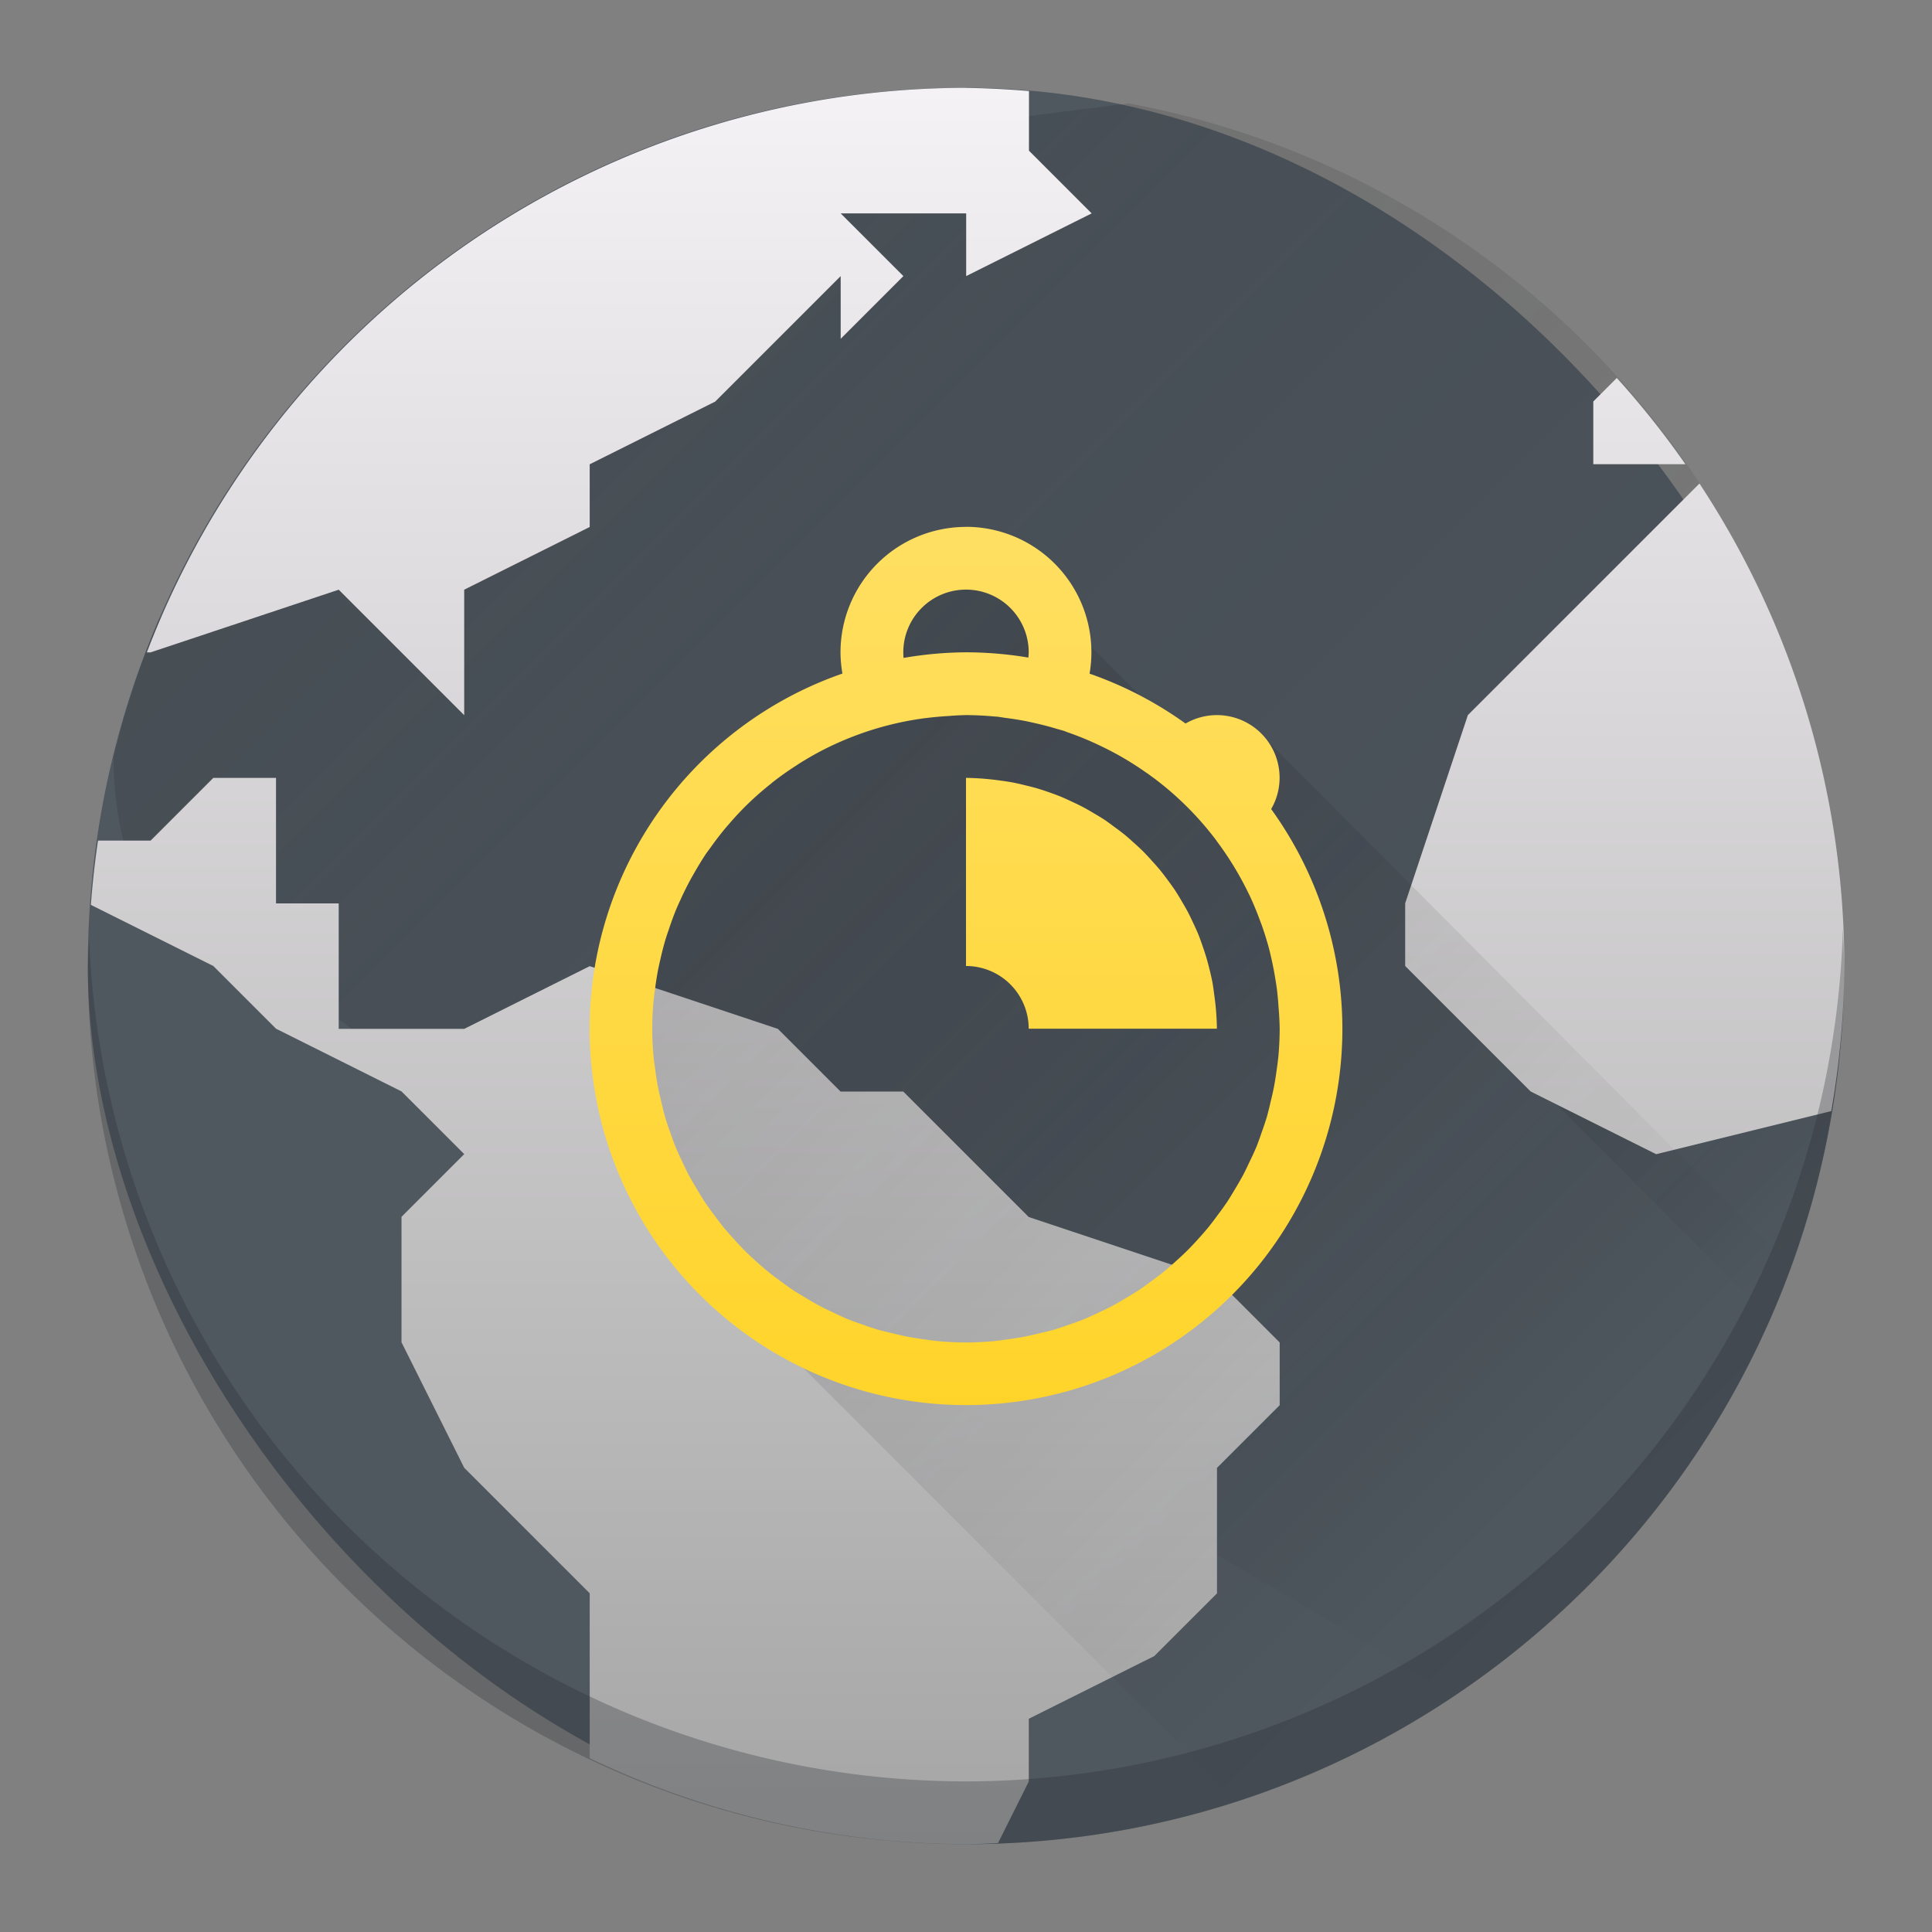 <?xml version="1.0" encoding="UTF-8"?>
<svg version="1.1" viewBox="0 0 22 22" xmlns="http://www.w3.org/2000/svg" xmlns:xlink="http://www.w3.org/1999/xlink"><rect x="0" y="0" width="22" height="22" fill="#808080" stroke="none"/><linearGradient id="j" x1="6" x2="26" y1="6" y2="26" gradientTransform="matrix(.714 0 0 .714 -.429 -.429)" gradientUnits="userSpaceOnUse" xlink:href="#a"/><linearGradient id="a"><stop stop-color="#292c2f" offset="0"/><stop stop-opacity="0" offset="1"/></linearGradient><linearGradient id="i" x1="23" x2="30" y1="13" y2="20" gradientTransform="matrix(.714 0 0 .714 -.429 -.429)" gradientUnits="userSpaceOnUse" xlink:href="#a"/><linearGradient id="h" x1="2" x2="2" y1="30" y2="2" gradientTransform="matrix(.714 0 0 .714 -.429 -.429)" gradientUnits="userSpaceOnUse"><stop stop-color="#a5a5a5" offset="0"/><stop stop-color="#f5f2f5" offset="1"/></linearGradient><linearGradient id="b" x2="0" y1="23" y2="9" gradientTransform="matrix(.714 0 0 .714 -.429 -.429)" gradientUnits="userSpaceOnUse"><stop stop-color="#ffd42a" offset="0"/><stop stop-color="#ffdf62" offset="1"/></linearGradient><linearGradient id="g" x1="12" x2="25" y1="12" y2="25" gradientTransform="matrix(.714 0 0 .714 -.429 -.429)" gradientUnits="userSpaceOnUse" xlink:href="#a"/><g stroke-width=".714"><rect x="1" y="1" width="20" height="20" rx="10" fill="#4f575f"/><path d="m12.853 1.177-2.125 0.271-2.954 1.706-1.073 1.858s-1.409 0.993-1.622 0.936c-1.798-0.021-2.764 0.475-3.271 1.106-0.215 0.502-0.384 1.029-0.514 1.569-0.004 0.543 0.115 0.965 0.115 0.965 5.043 4.541 10.086 6.498 15.13 9.745a9.928 9.929 0 0 0 0.911-0.685l0.049-0.043c0.257-0.22 0.502-0.454 0.735-0.699 0.051-0.054 0.1-0.111 0.15-0.166a9.948 9.949 0 0 0 1.249-1.696l0.039-0.064a9.993 9.994 0 0 0 1.303-4.487l0.001-0.014v-7.14e-4l-1.303-5.456a9.964 9.964 0 0 0-6.821-4.845z" fill="url(#j)" fill-rule="evenodd" opacity=".2"/><path d="m20.294 7.316-3.076 4.757 2.943 2.943a9.998 9.998 0 0 0 0.134-7.7z" fill="url(#i)" fill-rule="evenodd" opacity=".2"/><path d="m11 1a10 10 0 0 0-9.328 6.429h0.042l2.143-0.714 1.429 1.429v-1.429l1.429-0.714v-0.714l1.429-0.714 1.429-1.429v0.714l0.714-0.714-0.714-0.714h1.429v0.714l1.429-0.714-0.714-0.714v-0.679a10 10 0 0 0-0.714-0.036zm7.411 3.304-0.268 0.268v0.714h1.049a10 10 0 0 0-0.781-0.982zm0.94 1.203-2.636 2.636-0.714 2.143v0.714l1.429 1.429 1.429 0.714 1.994-0.491a10 10 0 0 0 0.149-1.651 10 10 0 0 0-1.649-5.494zm-16.922 3.351-0.714 0.714h-0.599c-0.036 0.243-0.063 0.486-0.081 0.731v0.001l1.394 0.696 0.714 0.714 1.429 0.714 0.714 0.714-0.714 0.714v1.429l0.714 1.429 1.429 1.429v1.878a10 10 0 0 0 4.286 0.979c0.121-0.002 0.243-0.006 0.364-0.013l0.35-0.701v-0.714l1.429-0.714 0.714-0.714v-1.429l0.714-0.714v-0.714l-0.714-0.714-2.143-0.714-1.429-1.429h-0.714l-0.714-0.714-2.143-0.714-1.429 0.714h-1.429v-1.429h-0.714v-1.429z" fill="url(#h)"/><path d="m11.071 6-0.786 0.714v1.429h-1.429l-1.429 1.429v4.286l6.656 6.656a9.971 9.971 0 0 0 6.307-6.093l-6.106-6.136-0.494 0.45z" fill="url(#g)" fill-rule="evenodd" opacity=".2"/><path d="m11 6a1.429 1.429 0 0 0-1.429 1.429 1.429 1.429 0 0 0 0.022 0.241 4.286 4.286 0 0 0-2.879 4.044 4.286 4.286 0 0 0 4.286 4.286 4.286 4.286 0 0 0 4.286-4.286 4.286 4.286 0 0 0-0.811-2.501 0.714 0.714 0 0 0 0.096-0.356 0.714 0.714 0 0 0-0.714-0.714 0.714 0.714 0 0 0-0.357 0.096 4.286 4.286 0 0 0-1.093-0.568 1.429 1.429 0 0 0 0.021-0.243 1.429 1.429 0 0 0-1.429-1.429zm0 0.714a0.714 0.714 0 0 1 0.714 0.714 0.714 0.714 0 0 1-0.004 0.06 4.286 4.286 0 0 0-0.71-0.06 4.286 4.286 0 0 0-0.711 0.064 0.714 0.714 0 0 1-0.003-0.064 0.714 0.714 0 0 1 0.714-0.714zm0 1.429a3.571 3.571 0 0 1 0.315 0.015 3.571 3.571 0 0 1 0.042 0.003 3.571 3.571 0 0 1 0.093 0.014 3.571 3.571 0 0 1 0.229 0.036 3.571 3.571 0 0 1 0.096 0.021 3.571 3.571 0 0 1 0.264 0.069 3.571 3.571 0 0 1 0.074 0.021 3.571 3.571 0 0 1 0.001 0 3.571 3.571 0 0 1 0.044 0.017 3.571 3.571 0 0 1 0.244 0.095 3.571 3.571 0 0 1 0.095 0.043 3.571 3.571 0 0 1 0.234 0.119 3.571 3.571 0 0 1 0.063 0.036 3.571 3.571 0 0 1 0.261 0.168 3.571 3.571 0 0 1 0.01 0.006 3.571 3.571 0 0 1 0.043 0.032 3.571 3.571 0 0 1 0.035 0.025 3.571 3.571 0 0 1 0.709 0.709 3.571 3.571 0 0 1 0.001 0.003 3.571 3.571 0 0 1 0.19 0.279 3.571 3.571 0 0 1 0.009 0.014 3.571 3.571 0 0 1 0.006 0.011 3.571 3.571 0 0 1 0.161 0.297 3.571 3.571 0 0 1 0.003 5e-3 3.571 3.571 0 0 1 0.003 0.006 3.571 3.571 0 0 1 0.125 0.301 3.571 3.571 0 0 1 0.016 0.042 3.571 3.571 0 0 1 0.086 0.277 3.571 3.571 0 0 1 0.021 0.088 3.571 3.571 0 0 1 0.046 0.231 3.571 3.571 0 0 1 0.022 0.143 3.571 3.571 0 0 1 0.018 0.2 3.571 3.571 0 0 1 0.013 0.246 3.571 3.571 0 0 1-0.015 0.315 3.571 3.571 0 0 1-0.019 0.15 3.571 3.571 0 0 1-0.031 0.196 3.571 3.571 0 0 1-0.038 0.169 3.571 3.571 0 0 1-0.043 0.173 3.571 3.571 0 0 1-0.06 0.179 3.571 3.571 0 0 1-0.057 0.158 3.571 3.571 0 0 1-0.086 0.187 3.571 3.571 0 0 1-0.061 0.126 3.571 3.571 0 0 1-0.104 0.181 3.571 3.571 0 0 1-0.082 0.134 3.571 3.571 0 0 1-0.113 0.157 3.571 3.571 0 0 1-0.098 0.129 3.571 3.571 0 0 1-0.124 0.143 3.571 3.571 0 0 1-0.119 0.126 3.571 3.571 0 0 1-0.127 0.119 3.571 3.571 0 0 1-0.142 0.124 3.571 3.571 0 0 1-0.129 0.098 3.571 3.571 0 0 1-0.157 0.113 3.571 3.571 0 0 1-0.134 0.082 3.571 3.571 0 0 1-0.181 0.104 3.571 3.571 0 0 1-0.126 0.061 3.571 3.571 0 0 1-0.187 0.085 3.571 3.571 0 0 1-0.157 0.057 3.571 3.571 0 0 1-0.179 0.06 3.571 3.571 0 0 1-0.174 0.043 3.571 3.571 0 0 1-0.169 0.038 3.571 3.571 0 0 1-0.197 0.031 3.571 3.571 0 0 1-0.149 0.019 3.571 3.571 0 0 1-0.315 0.015 3.571 3.571 0 0 1-0.315-0.015 3.571 3.571 0 0 1-0.15-0.019 3.571 3.571 0 0 1-0.196-0.031 3.571 3.571 0 0 1-0.169-0.038 3.571 3.571 0 0 1-0.173-0.043 3.571 3.571 0 0 1-0.179-0.06 3.571 3.571 0 0 1-0.158-0.057 3.571 3.571 0 0 1-0.187-0.086 3.571 3.571 0 0 1-0.126-0.061 3.571 3.571 0 0 1-0.181-0.104 3.571 3.571 0 0 1-0.134-0.082 3.571 3.571 0 0 1-0.157-0.113 3.571 3.571 0 0 1-0.129-0.098 3.571 3.571 0 0 1-0.143-0.124 3.571 3.571 0 0 1-0.126-0.119 3.571 3.571 0 0 1-0.119-0.127 3.571 3.571 0 0 1-0.124-0.142 3.571 3.571 0 0 1-0.098-0.129 3.571 3.571 0 0 1-0.113-0.157 3.571 3.571 0 0 1-0.082-0.134 3.571 3.571 0 0 1-0.104-0.181 3.571 3.571 0 0 1-0.061-0.126 3.571 3.571 0 0 1-0.085-0.187 3.571 3.571 0 0 1-0.057-0.157 3.571 3.571 0 0 1-0.06-0.179 3.571 3.571 0 0 1-0.043-0.174 3.571 3.571 0 0 1-0.038-0.169 3.571 3.571 0 0 1-0.031-0.197 3.571 3.571 0 0 1-0.019-0.149 3.571 3.571 0 0 1-0.015-0.315 3.571 3.571 0 0 1 0.015-0.315 3.571 3.571 0 0 1 0.017-0.136 3.571 3.571 0 0 1 0.036-0.227 3.571 3.571 0 0 1 0.023-0.104 3.571 3.571 0 0 1 0.063-0.244 3.571 3.571 0 0 1 0.034-0.101 3.571 3.571 0 0 1 0.084-0.23 3.571 3.571 0 0 1 0.051-0.114 3.571 3.571 0 0 1 0.104-0.211 3.571 3.571 0 0 1 0.049-0.087 3.571 3.571 0 0 1 0.139-0.227 3.571 3.571 0 0 1 0.045-0.061 3.571 3.571 0 0 1 0.176-0.23 3.571 3.571 0 0 1 0.028-0.032 3.571 3.571 0 0 1 0.224-0.24 3.571 3.571 0 0 1 0.264-0.231 3.571 3.571 0 0 1 0.016-0.014 3.571 3.571 0 0 1 0.269-0.191 3.571 3.571 0 0 1 0.029-0.019 3.571 3.571 0 0 1 0.29-0.166 3.571 3.571 0 0 1 0.325-0.145 3.571 3.571 0 0 1 0.801-0.208 3.571 3.571 0 0 1 0.019-0.003 3.571 3.571 0 0 1 0.015-0.001 3.571 3.571 0 0 1 0.265-0.024 3.571 3.571 0 0 1 0.081-0.006 3.571 3.571 0 0 1 0.11-0.004zm0 0.714v2.143a0.714 0.714 0 0 1 0.714 0.714h2.143a2.857 2.857 0 0 0-0.013-0.241 2.857 2.857 0 0 0-0.018-0.15 2.857 2.857 0 0 0-0.019-0.133 2.857 2.857 0 0 0-0.036-0.159 2.857 2.857 0 0 0-0.029-0.11 2.857 2.857 0 0 0-0.05-0.154 2.857 2.857 0 0 0-0.047-0.129 2.857 2.857 0 0 0-0.056-0.124 2.857 2.857 0 0 0-0.064-0.132 2.857 2.857 0 0 0-0.067-0.117 2.857 2.857 0 0 0-0.082-0.134 2.857 2.857 0 0 0-0.069-0.096 2.857 2.857 0 0 0-0.101-0.132 2.857 2.857 0 0 0-0.081-0.092 2.857 2.857 0 0 0-0.106-0.114 2.857 2.857 0 0 0-0.114-0.106 2.857 2.857 0 0 0-0.092-0.081 2.857 2.857 0 0 0-0.132-0.1 2.857 2.857 0 0 0-0.096-0.07 2.857 2.857 0 0 0-0.134-0.082 2.857 2.857 0 0 0-0.117-0.067 2.857 2.857 0 0 0-0.132-0.064 2.857 2.857 0 0 0-0.124-0.056 2.857 2.857 0 0 0-0.129-0.048 2.857 2.857 0 0 0-0.154-0.05 2.857 2.857 0 0 0-0.11-0.028 2.857 2.857 0 0 0-0.159-0.036 2.857 2.857 0 0 0-0.132-0.02 2.857 2.857 0 0 0-0.151-0.018 2.857 2.857 0 0 0-0.241-0.013z" fill="url(#b)"/><path d="m20.985 10.581a10 10 0 0 1-9.985 9.704 10 10 0 0 1-9.985-9.581 10 10 0 0 0-0.015 0.296 10 10 0 0 0 10 10 10 10 0 0 0 10-10 10 10 0 0 0-0.015-0.419z" fill="#292c2f" opacity=".3"/></g></svg>
